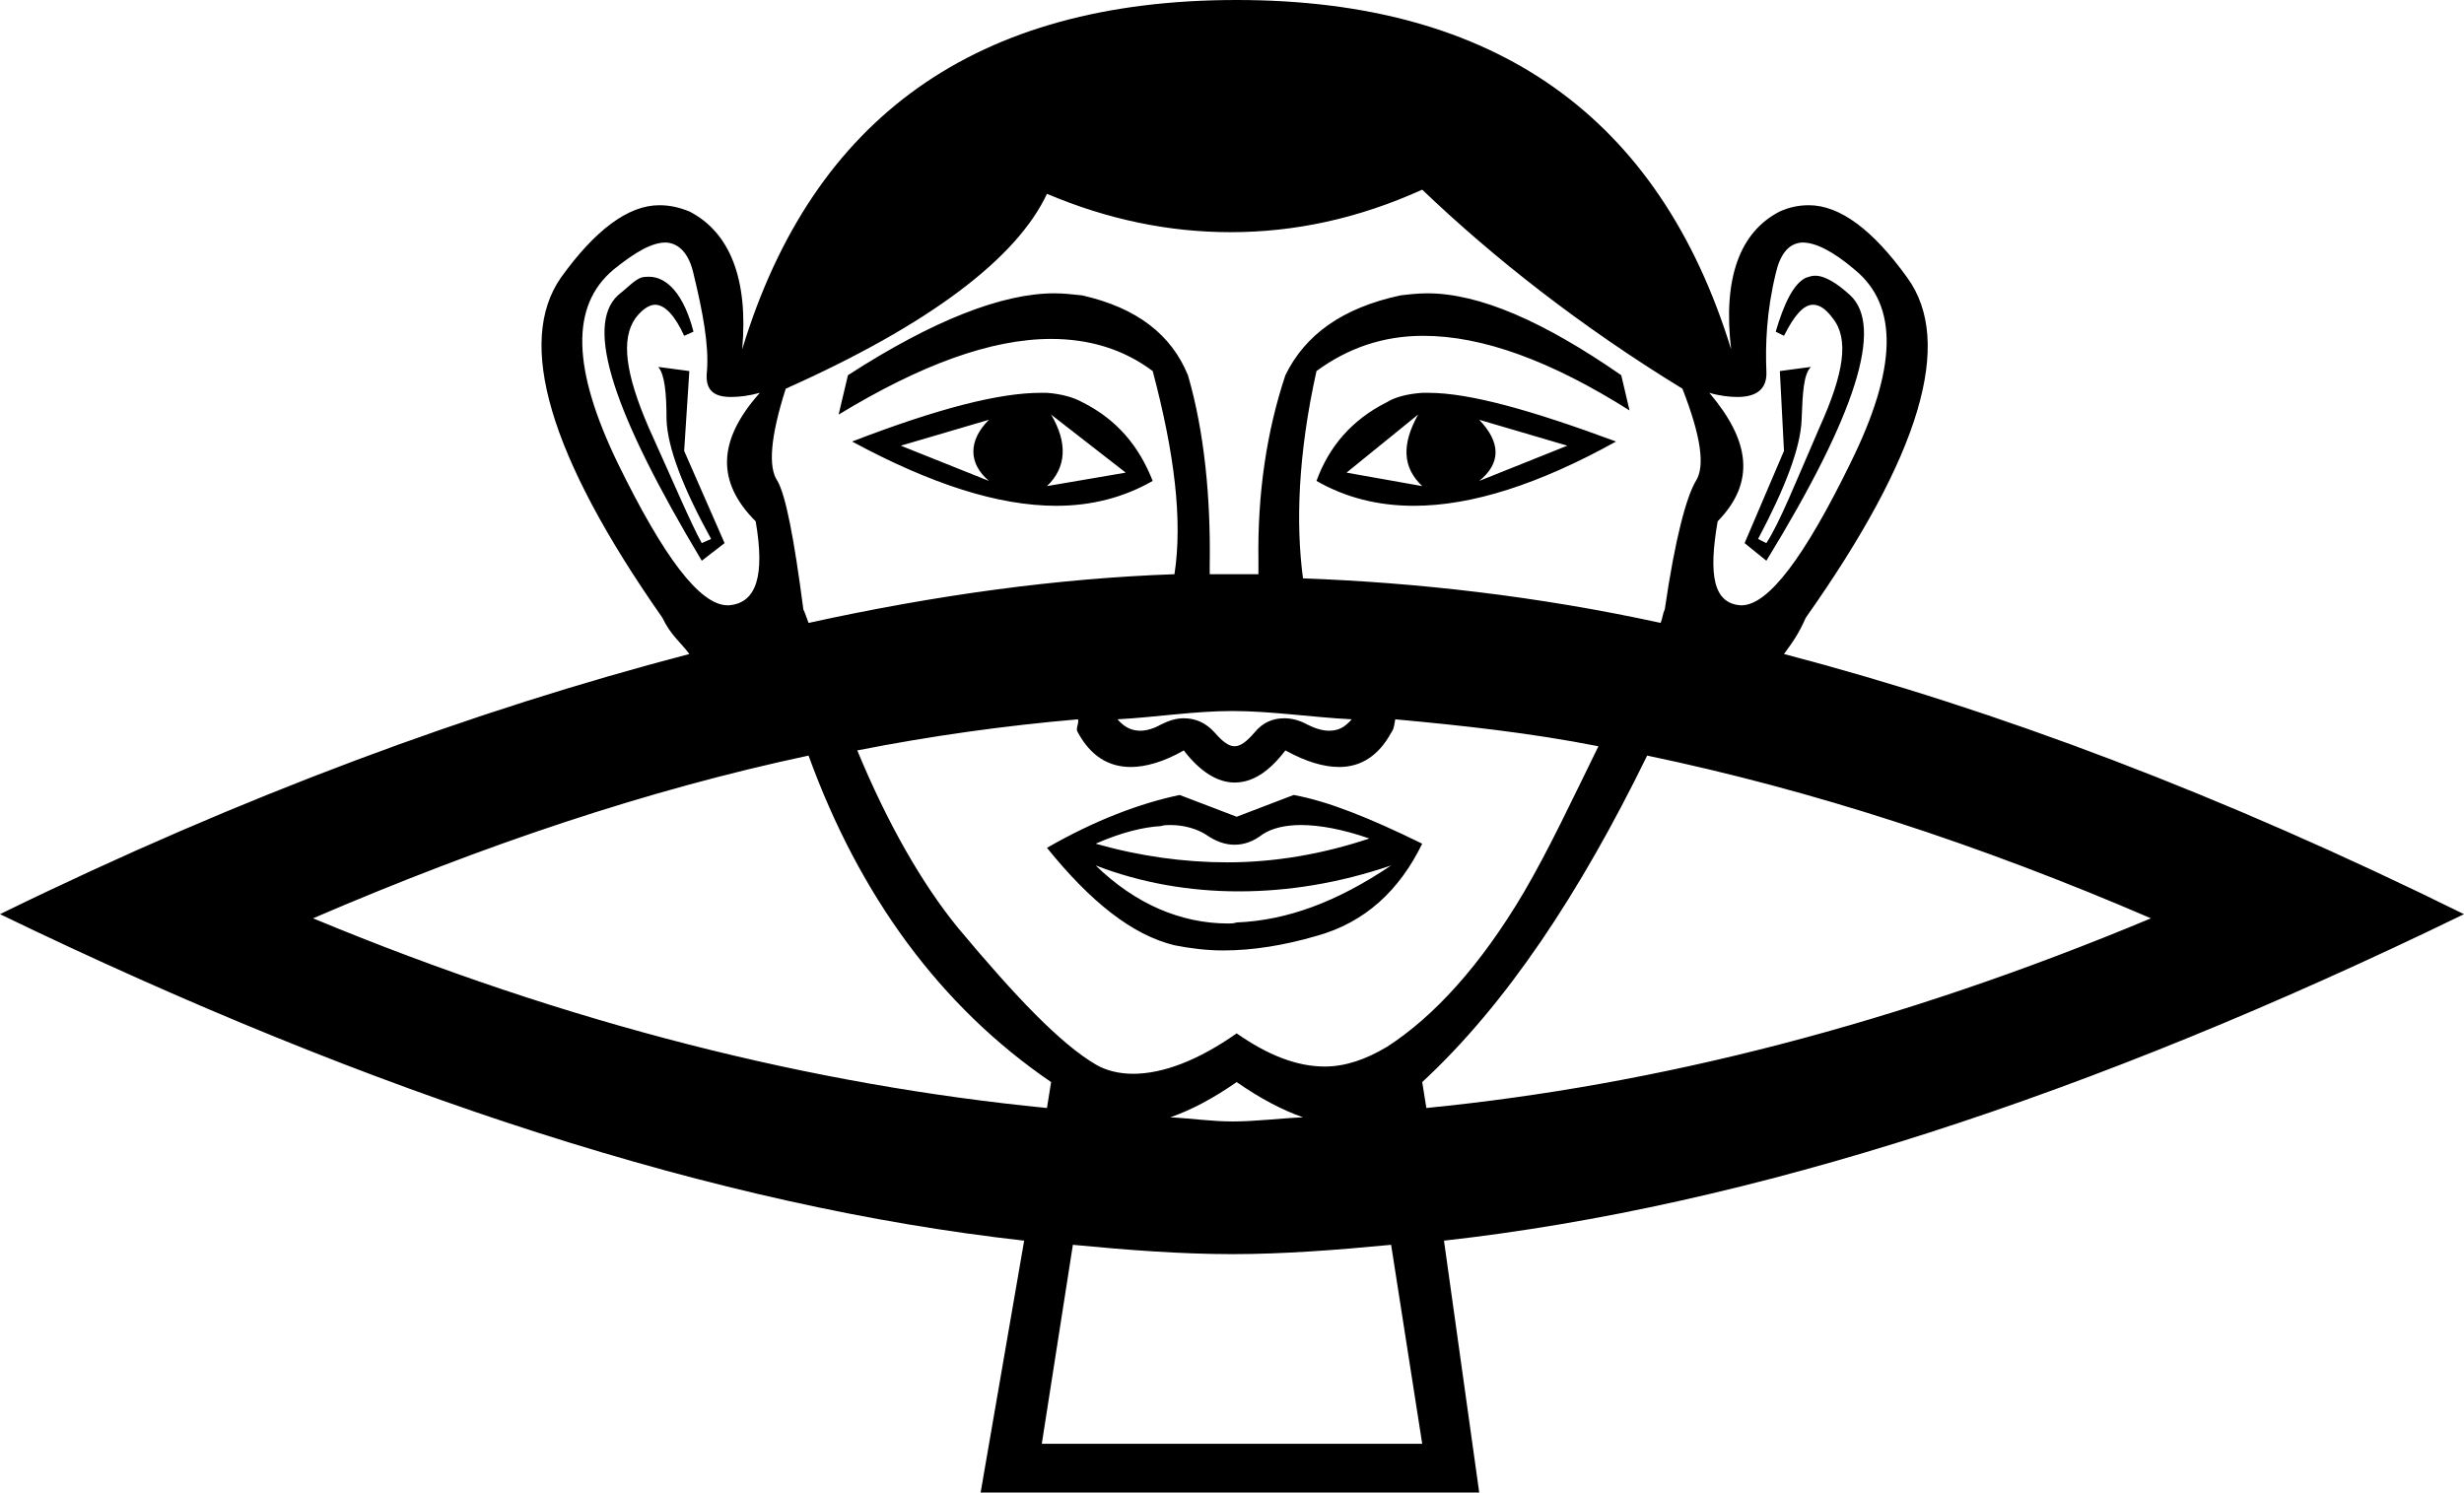 <?xml version='1.0' encoding ='UTF-8' standalone='yes'?>
<svg width='23.77' height='14.4' xmlns='http://www.w3.org/2000/svg' xmlns:xlink='http://www.w3.org/1999/xlink' >
<path style='fill:black; stroke:none' d=' M 9.54 4.05  C 9.34 4.25 9.34 4.47 9.54 4.64  L 8.69 4.3  L 9.54 4.05  Z  M 14.27 4.05  L 15.12 4.3  L 14.27 4.64  C 14.48 4.47 14.48 4.27 14.27 4.05  Z  M 10.14 4  L 10.86 4.56  L 10.1 4.69  C 10.29 4.51 10.3 4.27 10.14 4  Z  M 13.68 4  C 13.52 4.29 13.53 4.51 13.72 4.69  L 12.99 4.56  L 13.68 4  Z  M 13.78 3.79  C 13.76 3.79 13.74 3.79 13.72 3.79  C 13.58 3.8 13.46 3.83 13.38 3.88  C 13.04 4.05 12.82 4.31 12.7 4.64  C 12.98 4.8 13.29 4.88 13.64 4.88  C 14.2 4.88 14.85 4.67 15.59 4.26  C 14.78 3.96 14.18 3.79 13.78 3.79  Z  M 10.04 3.79  C 9.64 3.79 9.05 3.94 8.22 4.26  C 8.98 4.67 9.63 4.88 10.19 4.88  C 10.53 4.88 10.84 4.8 11.12 4.64  C 10.99 4.31 10.78 4.05 10.44 3.88  C 10.35 3.83 10.23 3.8 10.1 3.79  C 10.08 3.79 10.06 3.79 10.04 3.79  Z  M 6.26 2.67  C 6.24 2.67 6.21 2.67 6.18 2.68  C 6.11 2.71 6.05 2.78 5.96 2.85  C 5.64 3.15 5.92 3.99 6.77 5.41  L 6.99 5.24  L 6.6 4.35  L 6.65 3.58  L 6.35 3.54  L 6.35 3.54  C 6.41 3.61 6.43 3.78 6.43 4.05  C 6.44 4.32 6.59 4.71 6.86 5.2  L 6.77 5.24  C 6.66 5.04 6.5 4.66 6.26 4.13  C 6.03 3.6 5.99 3.27 6.13 3.07  C 6.19 2.99 6.26 2.94 6.32 2.94  C 6.41 2.94 6.51 3.04 6.6 3.24  L 6.69 3.2  C 6.6 2.85 6.44 2.67 6.26 2.67  Z  M 17.51 2.66  C 17.48 2.66 17.45 2.67 17.42 2.68  C 17.3 2.74 17.21 2.93 17.13 3.2  L 17.21 3.24  C 17.31 3.04 17.4 2.94 17.49 2.94  C 17.56 2.94 17.62 2.99 17.68 3.07  C 17.84 3.27 17.79 3.6 17.55 4.13  C 17.32 4.66 17.17 5.04 17.04 5.24  L 16.96 5.2  C 17.22 4.71 17.37 4.32 17.38 4.05  C 17.39 3.78 17.4 3.61 17.47 3.54  L 17.47 3.54  L 17.17 3.58  L 17.21 4.35  L 16.83 5.24  L 17.04 5.41  C 17.91 3.99 18.17 3.15 17.85 2.85  C 17.73 2.74 17.61 2.66 17.51 2.66  Z  M 6.42 2.34  C 6.43 2.34 6.43 2.34 6.43 2.34  C 6.56 2.35 6.65 2.46 6.69 2.64  C 6.78 3.01 6.84 3.33 6.82 3.58  C 6.8 3.75 6.87 3.83 7.05 3.83  C 7.13 3.83 7.22 3.82 7.33 3.79  L 7.33 3.79  C 6.92 4.25 6.91 4.65 7.29 5.03  C 7.38 5.55 7.3 5.82 7.03 5.84  C 7.03 5.84 7.02 5.84 7.02 5.84  C 6.75 5.84 6.4 5.37 5.96 4.47  C 5.52 3.56 5.5 2.95 5.92 2.6  C 6.13 2.43 6.29 2.34 6.42 2.34  Z  M 17.39 2.34  C 17.52 2.34 17.69 2.43 17.89 2.6  C 18.32 2.95 18.3 3.56 17.85 4.47  C 17.41 5.37 17.06 5.84 16.8 5.84  C 16.79 5.84 16.79 5.84 16.79 5.84  C 16.53 5.82 16.48 5.55 16.57 5.03  C 16.94 4.65 16.88 4.25 16.49 3.79  L 16.49 3.79  C 16.59 3.82 16.69 3.83 16.76 3.83  C 16.95 3.83 17.05 3.75 17.04 3.58  C 17.03 3.33 17.04 3.01 17.13 2.64  C 17.17 2.46 17.25 2.35 17.38 2.34  C 17.39 2.34 17.39 2.34 17.39 2.34  Z  M 13.72 1.83  C 14.41 2.49 15.25 3.15 16.23 3.75  C 16.41 4.21 16.45 4.5 16.36 4.64  C 16.27 4.79 16.16 5.19 16.06 5.88  C 16.04 5.92 16.04 5.96 16.02 6.01  C 14.83 5.75 13.66 5.62 12.57 5.58  C 12.5 5.06 12.52 4.39 12.7 3.58  C 13 3.36 13.34 3.24 13.73 3.24  C 14.3 3.24 14.96 3.48 15.72 3.96  L 15.64 3.62  C 14.89 3.1 14.27 2.83 13.77 2.83  C 13.68 2.83 13.59 2.84 13.51 2.85  C 12.95 2.97 12.59 3.23 12.4 3.62  C 12.22 4.16 12.13 4.76 12.14 5.41  C 12.14 5.45 12.14 5.5 12.14 5.54  C 12.11 5.54 12.09 5.54 12.06 5.54  C 12 5.54 11.94 5.54 11.89 5.54  C 11.84 5.54 11.79 5.54 11.74 5.54  C 11.72 5.54 11.7 5.54 11.67 5.54  C 11.67 5.51 11.67 5.49 11.67 5.45  C 11.68 4.81 11.62 4.17 11.46 3.62  C 11.3 3.23 10.97 2.97 10.44 2.85  C 10.35 2.84 10.26 2.83 10.17 2.83  C 9.67 2.83 9 3.09 8.18 3.62  L 8.09 4  C 8.88 3.52 9.56 3.27 10.14 3.27  C 10.51 3.27 10.84 3.37 11.12 3.58  C 11.33 4.37 11.41 5.02 11.33 5.54  C 10.2 5.58 9.03 5.74 7.8 6.01  C 7.78 5.96 7.77 5.92 7.75 5.88  C 7.66 5.19 7.58 4.78 7.5 4.64  C 7.41 4.51 7.43 4.22 7.58 3.75  C 8.97 3.13 9.81 2.49 10.1 1.87  C 10.69 2.12 11.28 2.24 11.87 2.24  C 12.49 2.24 13.1 2.11 13.72 1.83  Z  M 11.89 6.86  C 12.26 6.86 12.65 6.92 13.04 6.94  C 12.97 7.02 12.91 7.05 12.82 7.05  C 12.76 7.05 12.69 7.03 12.61 6.99  C 12.54 6.95 12.46 6.93 12.39 6.93  C 12.28 6.93 12.18 6.97 12.1 7.07  C 12.03 7.15 11.97 7.2 11.91 7.2  C 11.85 7.2 11.79 7.15 11.72 7.07  C 11.63 6.97 11.53 6.93 11.42 6.93  C 11.35 6.93 11.28 6.95 11.2 6.99  C 11.13 7.03 11.06 7.05 11 7.05  C 10.92 7.05 10.85 7.02 10.78 6.94  C 11.15 6.92 11.52 6.86 11.89 6.86  Z  M 12.55 7.96  C 12.73 7.96 12.95 8 13.21 8.09  C 12.76 8.24 12.3 8.32 11.84 8.32  C 11.42 8.32 10.99 8.26 10.57 8.14  C 10.82 8.03 11.03 7.98 11.2 7.97  C 11.23 7.96 11.26 7.96 11.29 7.96  C 11.43 7.96 11.55 8 11.63 8.05  C 11.73 8.12 11.82 8.15 11.91 8.15  C 12 8.15 12.09 8.12 12.18 8.05  C 12.27 7.99 12.4 7.96 12.55 7.96  Z  M 10.57 8.35  C 11.01 8.52 11.48 8.6 11.95 8.6  C 12.43 8.6 12.92 8.52 13.42 8.35  L 13.42 8.35  C 12.9 8.7 12.42 8.88 11.93 8.9  C 11.9 8.91 11.87 8.91 11.85 8.91  C 11.39 8.91 10.95 8.72 10.57 8.35  Z  M 11.38 7.67  C 11 7.75 10.57 7.91 10.1 8.18  C 10.52 8.7 10.92 9.02 11.33 9.12  C 11.48 9.15 11.64 9.17 11.8 9.17  C 12.09 9.17 12.39 9.12 12.7 9.03  C 13.17 8.9 13.5 8.59 13.72 8.14  C 13.21 7.89 12.81 7.73 12.48 7.67  L 11.93 7.88  L 11.38 7.67  Z  M 13.46 6.94  C 14.11 7 14.76 7.07 15.42 7.2  C 15.16 7.73 14.94 8.2 14.7 8.61  C 14.28 9.32 13.83 9.81 13.38 10.1  C 13.18 10.22 12.98 10.29 12.78 10.29  C 12.51 10.29 12.23 10.18 11.93 9.97  C 11.56 10.23 11.22 10.36 10.93 10.36  C 10.8 10.36 10.67 10.33 10.57 10.27  C 10.23 10.07 9.8 9.62 9.24 8.95  C 8.89 8.52 8.56 7.94 8.27 7.24  C 8.98 7.1 9.7 7 10.4 6.94  L 10.4 6.94  C 10.41 6.99 10.37 7.03 10.4 7.07  C 10.52 7.29 10.69 7.4 10.91 7.4  C 11.05 7.4 11.23 7.35 11.42 7.24  C 11.58 7.45 11.75 7.55 11.91 7.55  C 12.08 7.55 12.24 7.45 12.4 7.24  C 12.6 7.35 12.77 7.4 12.92 7.4  C 13.13 7.4 13.3 7.29 13.42 7.07  C 13.45 7.03 13.45 6.99 13.46 6.94  Z  M 7.8 7.29  C 8.29 8.64 9.07 9.71 10.14 10.44  L 10.1 10.69  C 7.86 10.47 5.5 9.89 3.02 8.86  C 4.67 8.15 6.25 7.62 7.8 7.29  Z  M 15.89 7.29  C 17.47 7.62 19.08 8.14 20.75 8.86  C 18.31 9.88 15.99 10.47 13.76 10.69  L 13.72 10.44  C 14.53 9.69 15.24 8.62 15.89 7.29  Z  M 11.93 10.44  C 12.16 10.6 12.37 10.71 12.57 10.78  C 12.34 10.79 12.11 10.82 11.89 10.82  C 11.69 10.82 11.49 10.79 11.29 10.78  C 11.49 10.71 11.7 10.6 11.93 10.44  Z  M 13.42 12.01  L 13.72 13.93  L 10.05 13.93  L 10.35 12.01  C 10.87 12.06 11.39 12.1 11.89 12.1  C 12.38 12.1 12.9 12.06 13.42 12.01  Z  M 11.93 0  C 9.42 0 7.84 1.13 7.16 3.37  C 7.22 2.69 7.04 2.24 6.65 2.04  C 6.55 2 6.46 1.98 6.36 1.98  C 6.06 1.98 5.74 2.22 5.41 2.68  C 4.98 3.3 5.29 4.39 6.39 5.96  C 6.47 6.13 6.57 6.2 6.65 6.31  C 4.58 6.85 2.35 7.67 0 8.82  C 3.64 10.58 6.93 11.64 9.88 11.97  L 9.46 14.4  L 14.27 14.4  L 13.93 11.97  C 16.88 11.64 20.15 10.58 23.77 8.82  C 21.44 7.67 19.27 6.85 17.21 6.31  C 17.29 6.2 17.35 6.12 17.42 5.96  C 18.53 4.39 18.85 3.3 18.4 2.68  C 18.07 2.22 17.75 1.98 17.45 1.98  C 17.35 1.98 17.26 2 17.17 2.04  C 16.78 2.24 16.62 2.69 16.7 3.37  C 16.01 1.13 14.43 0 11.93 0  Z '/></svg>
